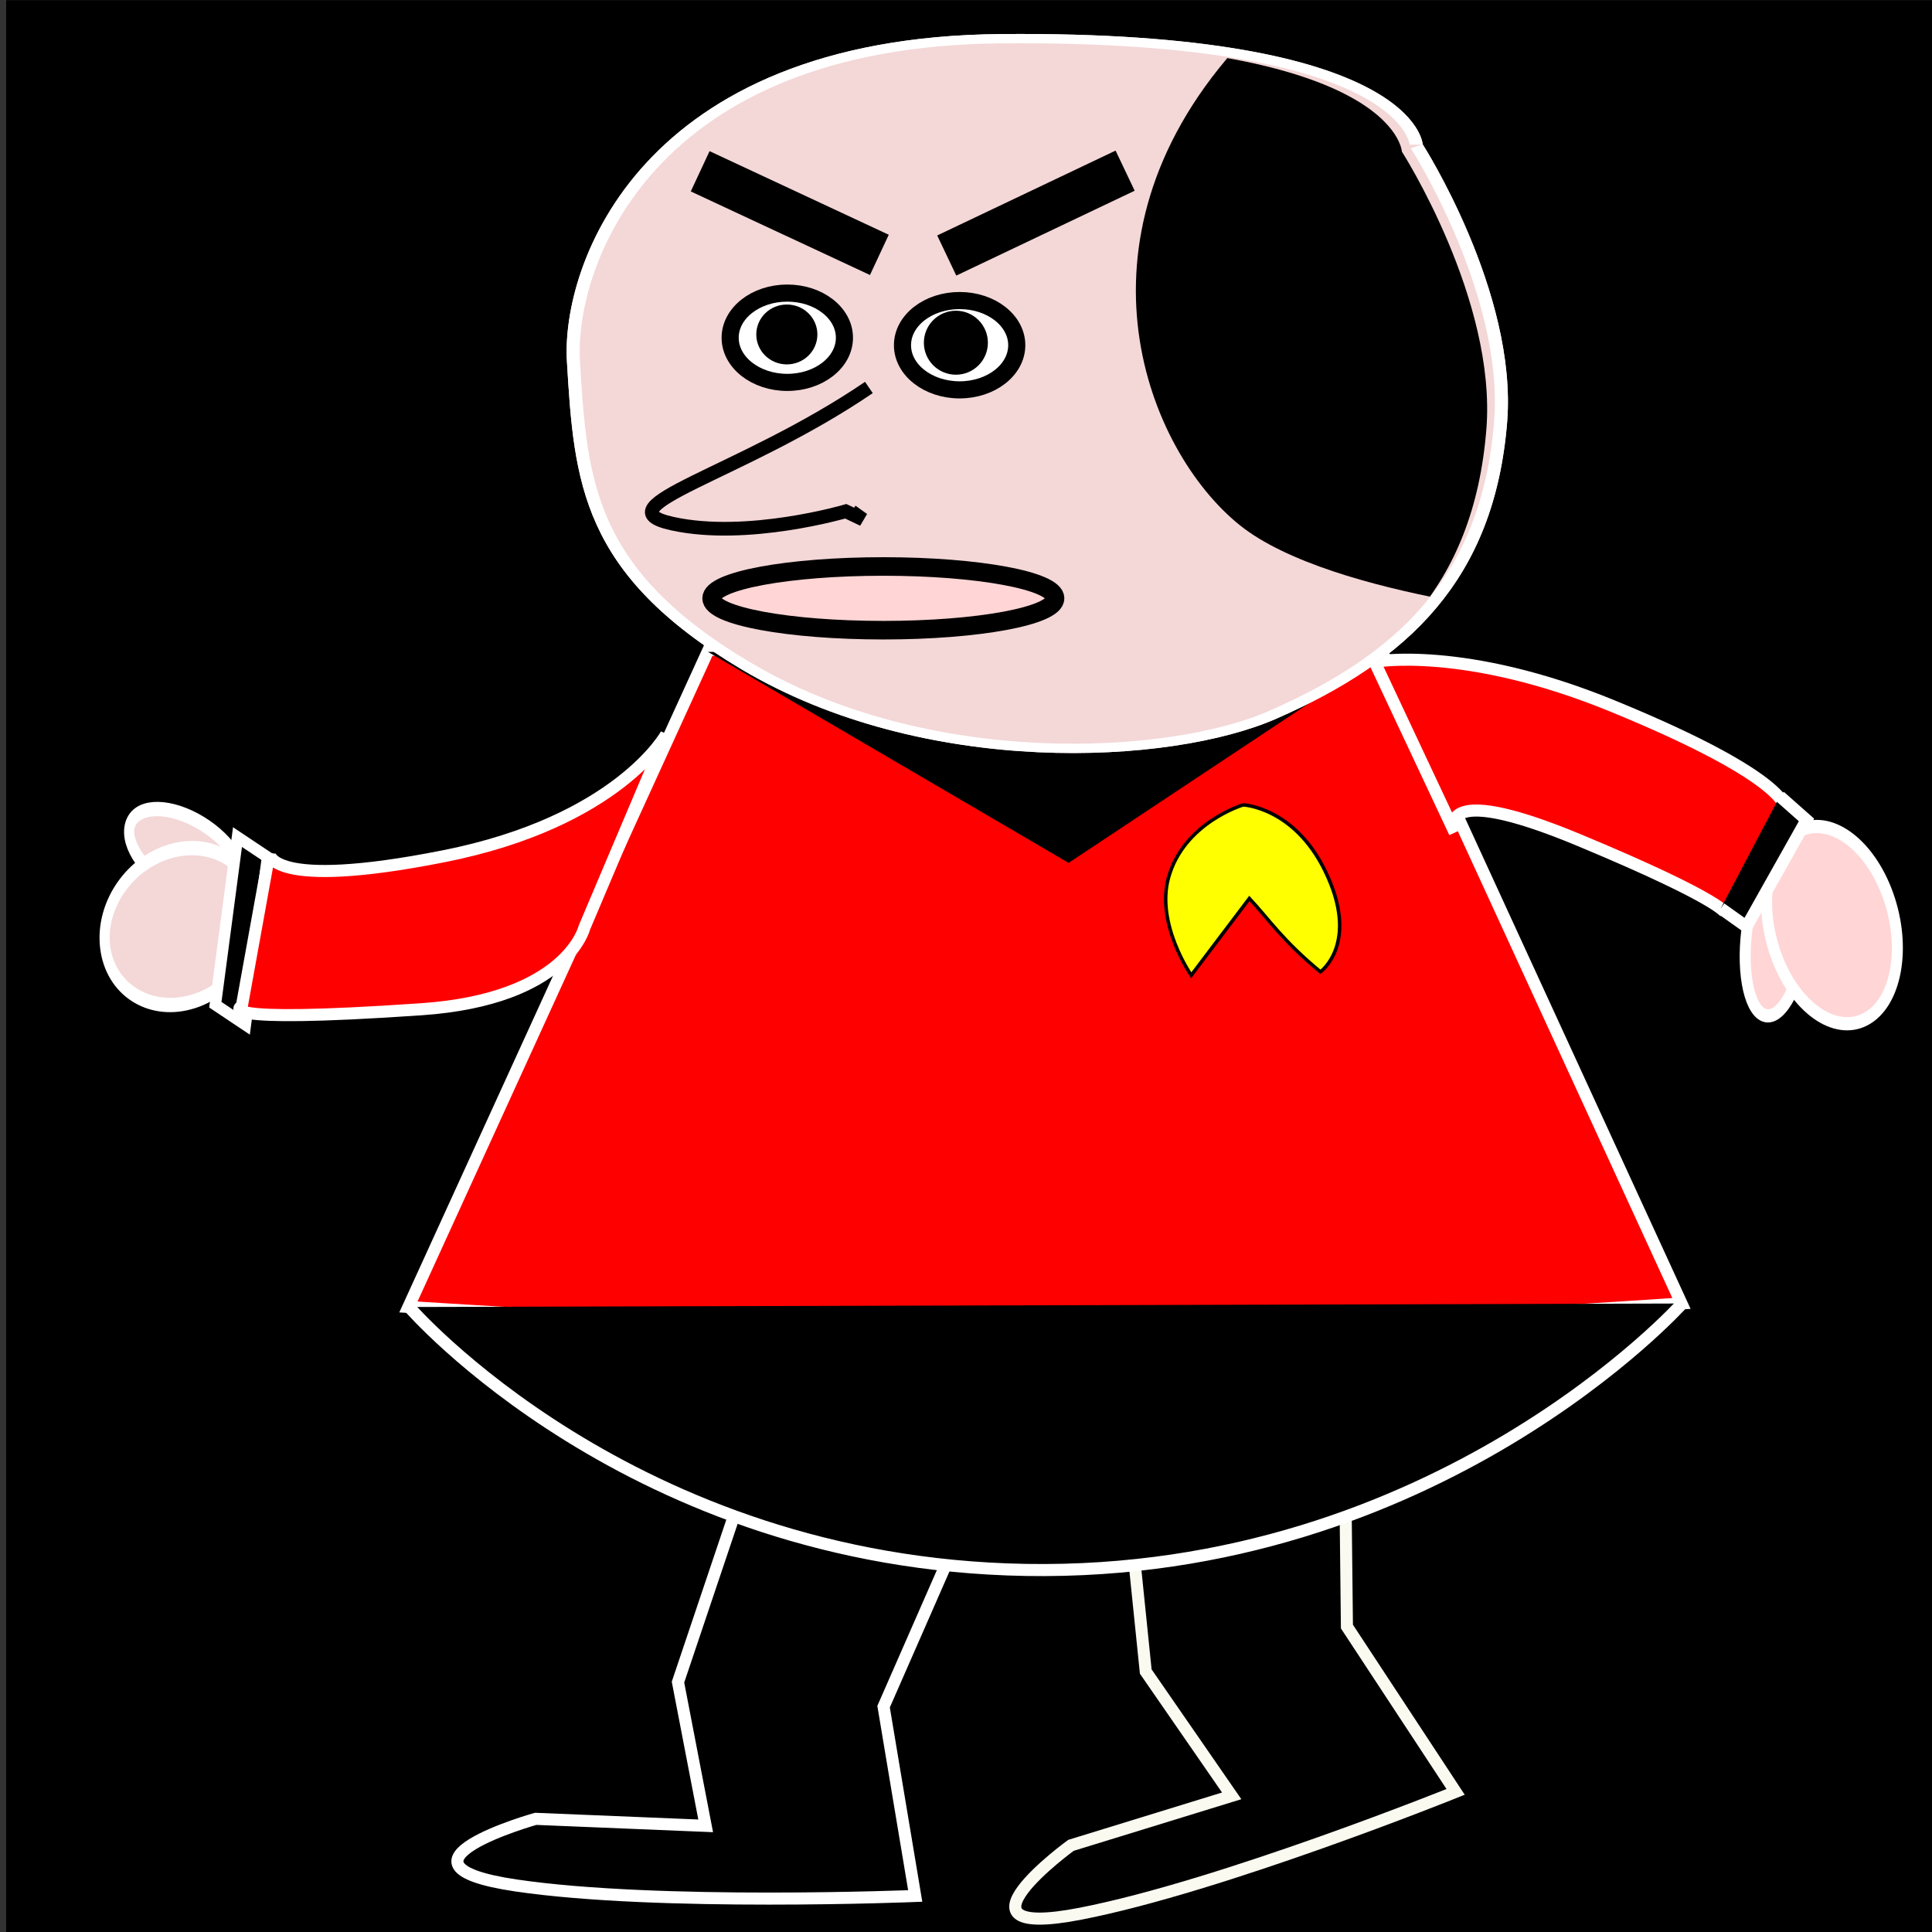 <?xml version="1.0" encoding="UTF-8" standalone="no"?>
<!-- Created with Inkscape (http://www.inkscape.org/) -->

<svg
   xmlns:dc="http://purl.org/dc/elements/1.1/"
   xmlns:cc="http://creativecommons.org/ns#"
   xmlns:rdf="http://www.w3.org/1999/02/22-rdf-syntax-ns#"
   xmlns:svg="http://www.w3.org/2000/svg"
   xmlns="http://www.w3.org/2000/svg"
   xmlns:sodipodi="http://sodipodi.sourceforge.net/DTD/sodipodi-0.dtd"
   xmlns:inkscape="http://www.inkscape.org/namespaces/inkscape"
   width="320"
   height="320"
   viewBox="0 0 84.667 84.667"
   version="1.1"
   id="svg8"
   inkscape:version="0.92.3 (2405546, 2018-03-11)"
   sodipodi:docname="redshirt.svg"
   inkscape:export-filename="/home/terry/repos/drd/img/redshirt.png"
   inkscape:export-xdpi="96"
   inkscape:export-ydpi="96">
  <rect x="0" y="0" width="84.667" height="84.667" fill="#333333" stroke="none"/>
  <defs
     id="defs2">
    <clipPath
       clipPathUnits="userSpaceOnUse"
       id="clipPath924">
      <path
         sodipodi:nodetypes="csssssc"
         inkscape:connector-curvature="0"
         id="path926"
         d="m 52.923,217.391 c 0,0 1.551,3.389 1.381,6.358 -0.207,3.61 -1.618,5.468 -3.775,6.793 -1.735,1.066 -5.759,1.357 -8.746,-1.132 -2.625,-2.187 -2.737,-4.285 -2.854,-7.054 -0.092,-2.177 1.179,-7.414 7.089,-7.49 6.813,-0.087 6.905,2.526 6.905,2.526 z"
         style="fill:#ffffff;stroke:#000000;stroke-width:0.382;stroke-linecap:butt;stroke-linejoin:miter;stroke-miterlimit:4;stroke-dasharray:none;stroke-opacity:1" />
    </clipPath>
    <clipPath
       clipPathUnits="userSpaceOnUse"
       id="clipPath928">
      <path
         sodipodi:nodetypes="csssssc"
         inkscape:connector-curvature="0"
         id="path930"
         d="m 52.923,217.391 c 0,0 1.551,3.389 1.381,6.358 -0.207,3.61 -1.618,5.468 -3.775,6.793 -1.735,1.066 -5.759,1.357 -8.746,-1.132 -2.625,-2.187 -2.737,-4.285 -2.854,-7.054 -0.092,-2.177 1.179,-7.414 7.089,-7.49 6.813,-0.087 6.905,2.526 6.905,2.526 z"
         style="fill:#ffffff;stroke:#000000;stroke-width:0.382;stroke-linecap:butt;stroke-linejoin:miter;stroke-miterlimit:4;stroke-dasharray:none;stroke-opacity:1" />
    </clipPath>
  </defs>
  <sodipodi:namedview
     id="base"
     pagecolor="#ffffff"
     bordercolor="#666666"
     borderopacity="1.0"
     inkscape:pageopacity="0.0"
     inkscape:pageshadow="2"
     inkscape:zoom="1.4"
     inkscape:cx="136.2509"
     inkscape:cy="141.34355"
     inkscape:document-units="mm"
     inkscape:current-layer="layer1"
     showgrid="false"
     units="px"
     inkscape:window-width="1920"
     inkscape:window-height="1052"
     inkscape:window-x="0"
     inkscape:window-y="0"
     inkscape:window-maximized="1"
     showguides="false"
     inkscape:pagecheckerboard="true" />
  <g
     inkscape:label="Layer 1"
     inkscape:groupmode="layer"
     id="layer1"
     transform="translate(0,-212.333)">
    <rect
       style="fill:#000000;fill-opacity:1;stroke:none;stroke-width:1.331;stroke-miterlimit:4;stroke-dasharray:none;stroke-opacity:1"
       id="rect851"
       width="84.667"
       height="84.667"
       x="0.27"
       y="212.341"
       inkscape:export-xdpi="96"
       inkscape:export-ydpi="96" />
    <g
       style="fill:#f4d7d7;fill-opacity:1;stroke:#ffffff;stroke-width:0.918;stroke-miterlimit:4;stroke-dasharray:none;stroke-opacity:1"
       transform="matrix(0.079,0.672,-0.479,0.127,95.363,256.334)"
       id="g974">
      <ellipse
         style="fill:#f4d7d7;fill-opacity:1;stroke:#ffffff;stroke-width:0.918;stroke-miterlimit:4;stroke-dasharray:none;stroke-opacity:1"
         id="ellipse970"
         cx="54.85"
         cy="171.588"
         rx="2.405"
         ry="5.479"
         transform="rotate(31.46)" />
      <ellipse
         style="fill:#f4d7d7;fill-opacity:1;stroke:#ffffff;stroke-width:0.918;stroke-miterlimit:4;stroke-dasharray:none;stroke-opacity:1"
         id="ellipse972"
         cx="-38.353"
         cy="176.194"
         rx="4.944"
         ry="6.949" />
    </g>
    <rect
       style="fill:#000000;fill-opacity:1;stroke:#ffffff;stroke-width:0.559;stroke-miterlimit:4;stroke-dasharray:none;stroke-opacity:1"
       id="rect868"
       width="1.582"
       height="7.413"
       x="47.854"
       y="224.479"
       transform="matrix(0.832,0.555,-0.131,0.991,0,0)"
       inkscape:transform-center-x="4.2825395"
       inkscape:transform-center-y="-28.385233" />
    <g
       id="g900"
       transform="matrix(0.497,-0.263,0.212,0.593,61.992,138.305)"
       style="fill:#ffd5d5;fill-opacity:1;stroke:#ffffff;stroke-width:0.893;stroke-miterlimit:4;stroke-dasharray:none;stroke-opacity:1">
      <ellipse
         transform="rotate(31.46)"
         ry="5.479"
         rx="2.405"
         cy="171.588"
         cx="54.85"
         id="path894"
         style="fill:#ffd5d5;fill-opacity:1;stroke:#ffffff;stroke-width:0.893;stroke-miterlimit:4;stroke-dasharray:none;stroke-opacity:1" />
      <ellipse
         ry="6.949"
         rx="4.944"
         cy="176.194"
         cx="-38.353"
         id="path896"
         style="fill:#ffd5d5;fill-opacity:1;stroke:#ffffff;stroke-width:0.893;stroke-miterlimit:4;stroke-dasharray:none;stroke-opacity:1" />
    </g>
    <g
       id="g818"
       transform="translate(5.67,8.693)" />
    <path
       style="fill:#ff0000;stroke:#ffffff;stroke-width:0.529;stroke-linecap:butt;stroke-linejoin:miter;stroke-opacity:1;stroke-miterlimit:4;stroke-dasharray:none"
       d="m 31.052,240.807 -13.154,28.802 c 0,0 15.94,1.075 27.202,1.075 11.262,0 28.588,-1.229 28.588,-1.229 l -13.164,-28.648 z"
       id="path820"
       inkscape:connector-curvature="0"
       sodipodi:nodetypes="ccsccc" />
    <path
       inkscape:connector-curvature="0"
       id="path826"
       d="m 49.115,274.888 1.096,10.698 3.766,5.448 -7.045,2.169 c 0,0 -5.758,4.195 0.419,2.995 6.177,-1.199 16.439,-5.338 16.439,-5.338 l -4.763,-7.245 -0.099,-8.901 z"
       style="fill:#000000;stroke:#fffff6;stroke-width:0.529;stroke-linecap:butt;stroke-linejoin:miter;stroke-miterlimit:4;stroke-dasharray:none;stroke-opacity:0.977" />
    <path
       style="fill:#000000;stroke:#ffffff;stroke-width:0.529;stroke-linecap:butt;stroke-linejoin:miter;stroke-miterlimit:4;stroke-dasharray:none;stroke-opacity:1"
       d="m 33.177,275.756 -3.465,10.293 1.213,6.299 -7.45,-0.307 c 0,0 -7.104,1.997 -0.866,2.919 6.237,0.922 17.499,0.461 17.499,0.461 l -1.386,-8.296 3.638,-8.296 z"
       id="path824"
       inkscape:connector-curvature="0" />
    <path
       style="fill:#000000;stroke:#ffffff;stroke-width:0.529;stroke-linecap:butt;stroke-linejoin:miter;stroke-miterlimit:4;stroke-dasharray:none;stroke-opacity:1"
       d="m 17.93,269.611 c 0,0 9.684,11.226 27.028,11.522 18.019,0.307 28.761,-11.676 28.761,-11.676"
       id="path822"
       inkscape:connector-curvature="0"
       sodipodi:nodetypes="csc" />
    <path
       style="fill:#ff0000;stroke:#ffffff;stroke-width:0.529;stroke-linecap:butt;stroke-linejoin:miter;stroke-opacity:1;stroke-miterlimit:4;stroke-dasharray:none"
       d="m 60.238,241.334 c 0,0 3.924,-0.731 10.447,1.946 7.991,3.278 7.567,4.569 7.567,4.569 l -2.596,4.556 c 0,0 0.074,-0.534 -6.444,-3.251 -6.518,-2.716 -5.458,-0.335 -5.458,-0.335 z"
       id="path830"
       inkscape:connector-curvature="0"
       sodipodi:nodetypes="csccscc" />
    <path
       sodipodi:nodetypes="csccscc"
       inkscape:connector-curvature="0"
       id="path832"
       d="m 25.607,252.989 c 0,0 -0.756,3.134 -7.142,3.573 -9.508,0.655 -7.867,-0.141 -7.867,-0.141 l 1.208,-6.685 c 0,0 -0.044,1.643 7.63,0.123 7.675,-1.52 9.764,-5.349 9.764,-5.349 z"
       style="fill:#ff0000;stroke:#ffffff;stroke-width:0.529;stroke-linecap:butt;stroke-linejoin:miter;stroke-miterlimit:4;stroke-dasharray:none;stroke-opacity:1" />
    <path
       style="fill:#000000;stroke:#000000;stroke-width:0.447px;stroke-linecap:butt;stroke-linejoin:miter;stroke-opacity:1"
       d="m 31.851,241.125 14.972,8.76 13.21,-8.768 z"
       id="path916"
       inkscape:connector-curvature="0" />
    <path
       style="fill:#f4d7d7;stroke:#ffffff;stroke-width:0.427;stroke-linecap:butt;stroke-linejoin:miter;stroke-miterlimit:4;stroke-dasharray:none;stroke-opacity:1"
       d="m 52.923,217.391 c 0,0 1.551,3.389 1.381,6.358 -0.207,3.61 -1.618,5.468 -3.775,6.793 -1.735,1.066 -5.759,1.357 -8.746,-1.132 -2.625,-2.187 -2.737,-4.285 -2.854,-7.054 -0.092,-2.177 1.179,-7.414 7.089,-7.49 6.813,-0.087 6.905,2.526 6.905,2.526 z"
       id="path839"
       inkscape:connector-curvature="0"
       sodipodi:nodetypes="csssssc"
       clip-path="url(#clipPath928)"
       transform="matrix(2.68,0,0,1.914,-79.486,-197.428)" />
    <path
       style="fill:#000000;stroke:#ffffff;stroke-width:0.529;stroke-linecap:butt;stroke-linejoin:miter;stroke-opacity:1;stroke-miterlimit:4;stroke-dasharray:none"
       d="m 77.997,247.231 v 0 l 1.17,1.035 -2.629,4.676 -1.127,-0.801 v 0"
       id="path864"
       inkscape:connector-curvature="0" />
    <path
       style="fill:#ffff00;stroke:#000000;stroke-width:0.152px;stroke-linecap:butt;stroke-linejoin:miter;stroke-opacity:1"
       d="m 54.483,247.605 c 0,0 -2.604,0.772 -3.275,3.191 -0.564,2.034 0.996,4.278 0.996,4.278 l 2.548,-3.368 c 0.832,0.886 1.444,1.839 3.115,3.216 0,0 1.752,-1.254 0.202,-4.426 -1.366,-2.795 -3.587,-2.89 -3.587,-2.89 z"
       id="path914"
       inkscape:connector-curvature="0"
       sodipodi:nodetypes="cscccsc" />
    <path
       style="fill:#000000;fill-opacity:1;stroke:none;stroke-width:0.427;stroke-linecap:butt;stroke-linejoin:miter;stroke-miterlimit:4;stroke-dasharray:none;stroke-opacity:1"
       d="m 52.822,213.373 c 0,0 0.094,-2.646 -2.646,1.701 -2.773,4.399 -1.417,9.166 0.094,10.867 1.512,1.701 5.644,2.158 5.683,2.153 0.039,-0.005 3.388,-7.634 3.388,-7.634 z"
       id="path920"
       inkscape:connector-curvature="0"
       sodipodi:nodetypes="cscccc"
       clip-path="url(#clipPath924)"
       transform="matrix(2.68,0,0,1.914,-80.397,-197.107)" />
    <ellipse
       style="fill:#ffffff;fill-opacity:1;stroke:#000000;stroke-width:0.75;stroke-miterlimit:4;stroke-dasharray:none;stroke-opacity:1"
       id="path938"
       cx="34.502"
       cy="227.134"
       rx="2.504"
       ry="1.957" />
    <ellipse
       ry="1.957"
       rx="2.504"
       cy="227.461"
       cx="42.054"
       id="ellipse940"
       style="fill:#ffffff;fill-opacity:1;stroke:#000000;stroke-width:0.75;stroke-miterlimit:4;stroke-dasharray:none;stroke-opacity:1" />
    <path
       style="fill:none;stroke:#000000;stroke-width:1.947;stroke-linecap:butt;stroke-linejoin:miter;stroke-miterlimit:4;stroke-dasharray:none;stroke-opacity:1"
       d="m 30.684,219.839 7.853,3.664"
       id="path954"
       inkscape:connector-curvature="0" />
    <path
       inkscape:connector-curvature="0"
       id="path956"
       d="m 41.49,223.531 7.817,-3.719"
       style="fill:none;stroke:#000000;stroke-width:1.947;stroke-linecap:butt;stroke-linejoin:miter;stroke-miterlimit:4;stroke-dasharray:none;stroke-opacity:1" />
    <ellipse
       style="fill:#ffd5d5;fill-opacity:1;stroke:#000000;stroke-width:0.813;stroke-miterlimit:4;stroke-dasharray:none;stroke-opacity:1"
       id="path958"
       cx="38.711"
       cy="238.554"
       rx="7.526"
       ry="1.396" />
    <path
       style="fill:none;stroke:#000000;stroke-width:0.599px;stroke-linecap:butt;stroke-linejoin:miter;stroke-opacity:1"
       d="m 38.078,229.314 c -5.572,3.797 -11.903,5.244 -8.611,5.967 3.292,0.723 7.598,-0.542 7.598,-0.542 l 0.76,0.362 -0.507,-0.362"
       id="path960"
       inkscape:connector-curvature="0" />
    <ellipse
       style="fill:#000000;fill-opacity:1;stroke:#000000;stroke-width:0.906;stroke-miterlimit:4;stroke-dasharray:none;stroke-opacity:1"
       id="path962"
       cx="34.482"
       cy="226.99"
       rx="0.886"
       ry="0.859" />
    <ellipse
       style="fill:#000000;fill-opacity:1;stroke:#000000;stroke-width:0.906;stroke-miterlimit:4;stroke-dasharray:none;stroke-opacity:1"
       id="path964"
       cx="41.89"
       cy="227.352"
       rx="0.95"
       ry="0.949" />
  </g>
</svg>
